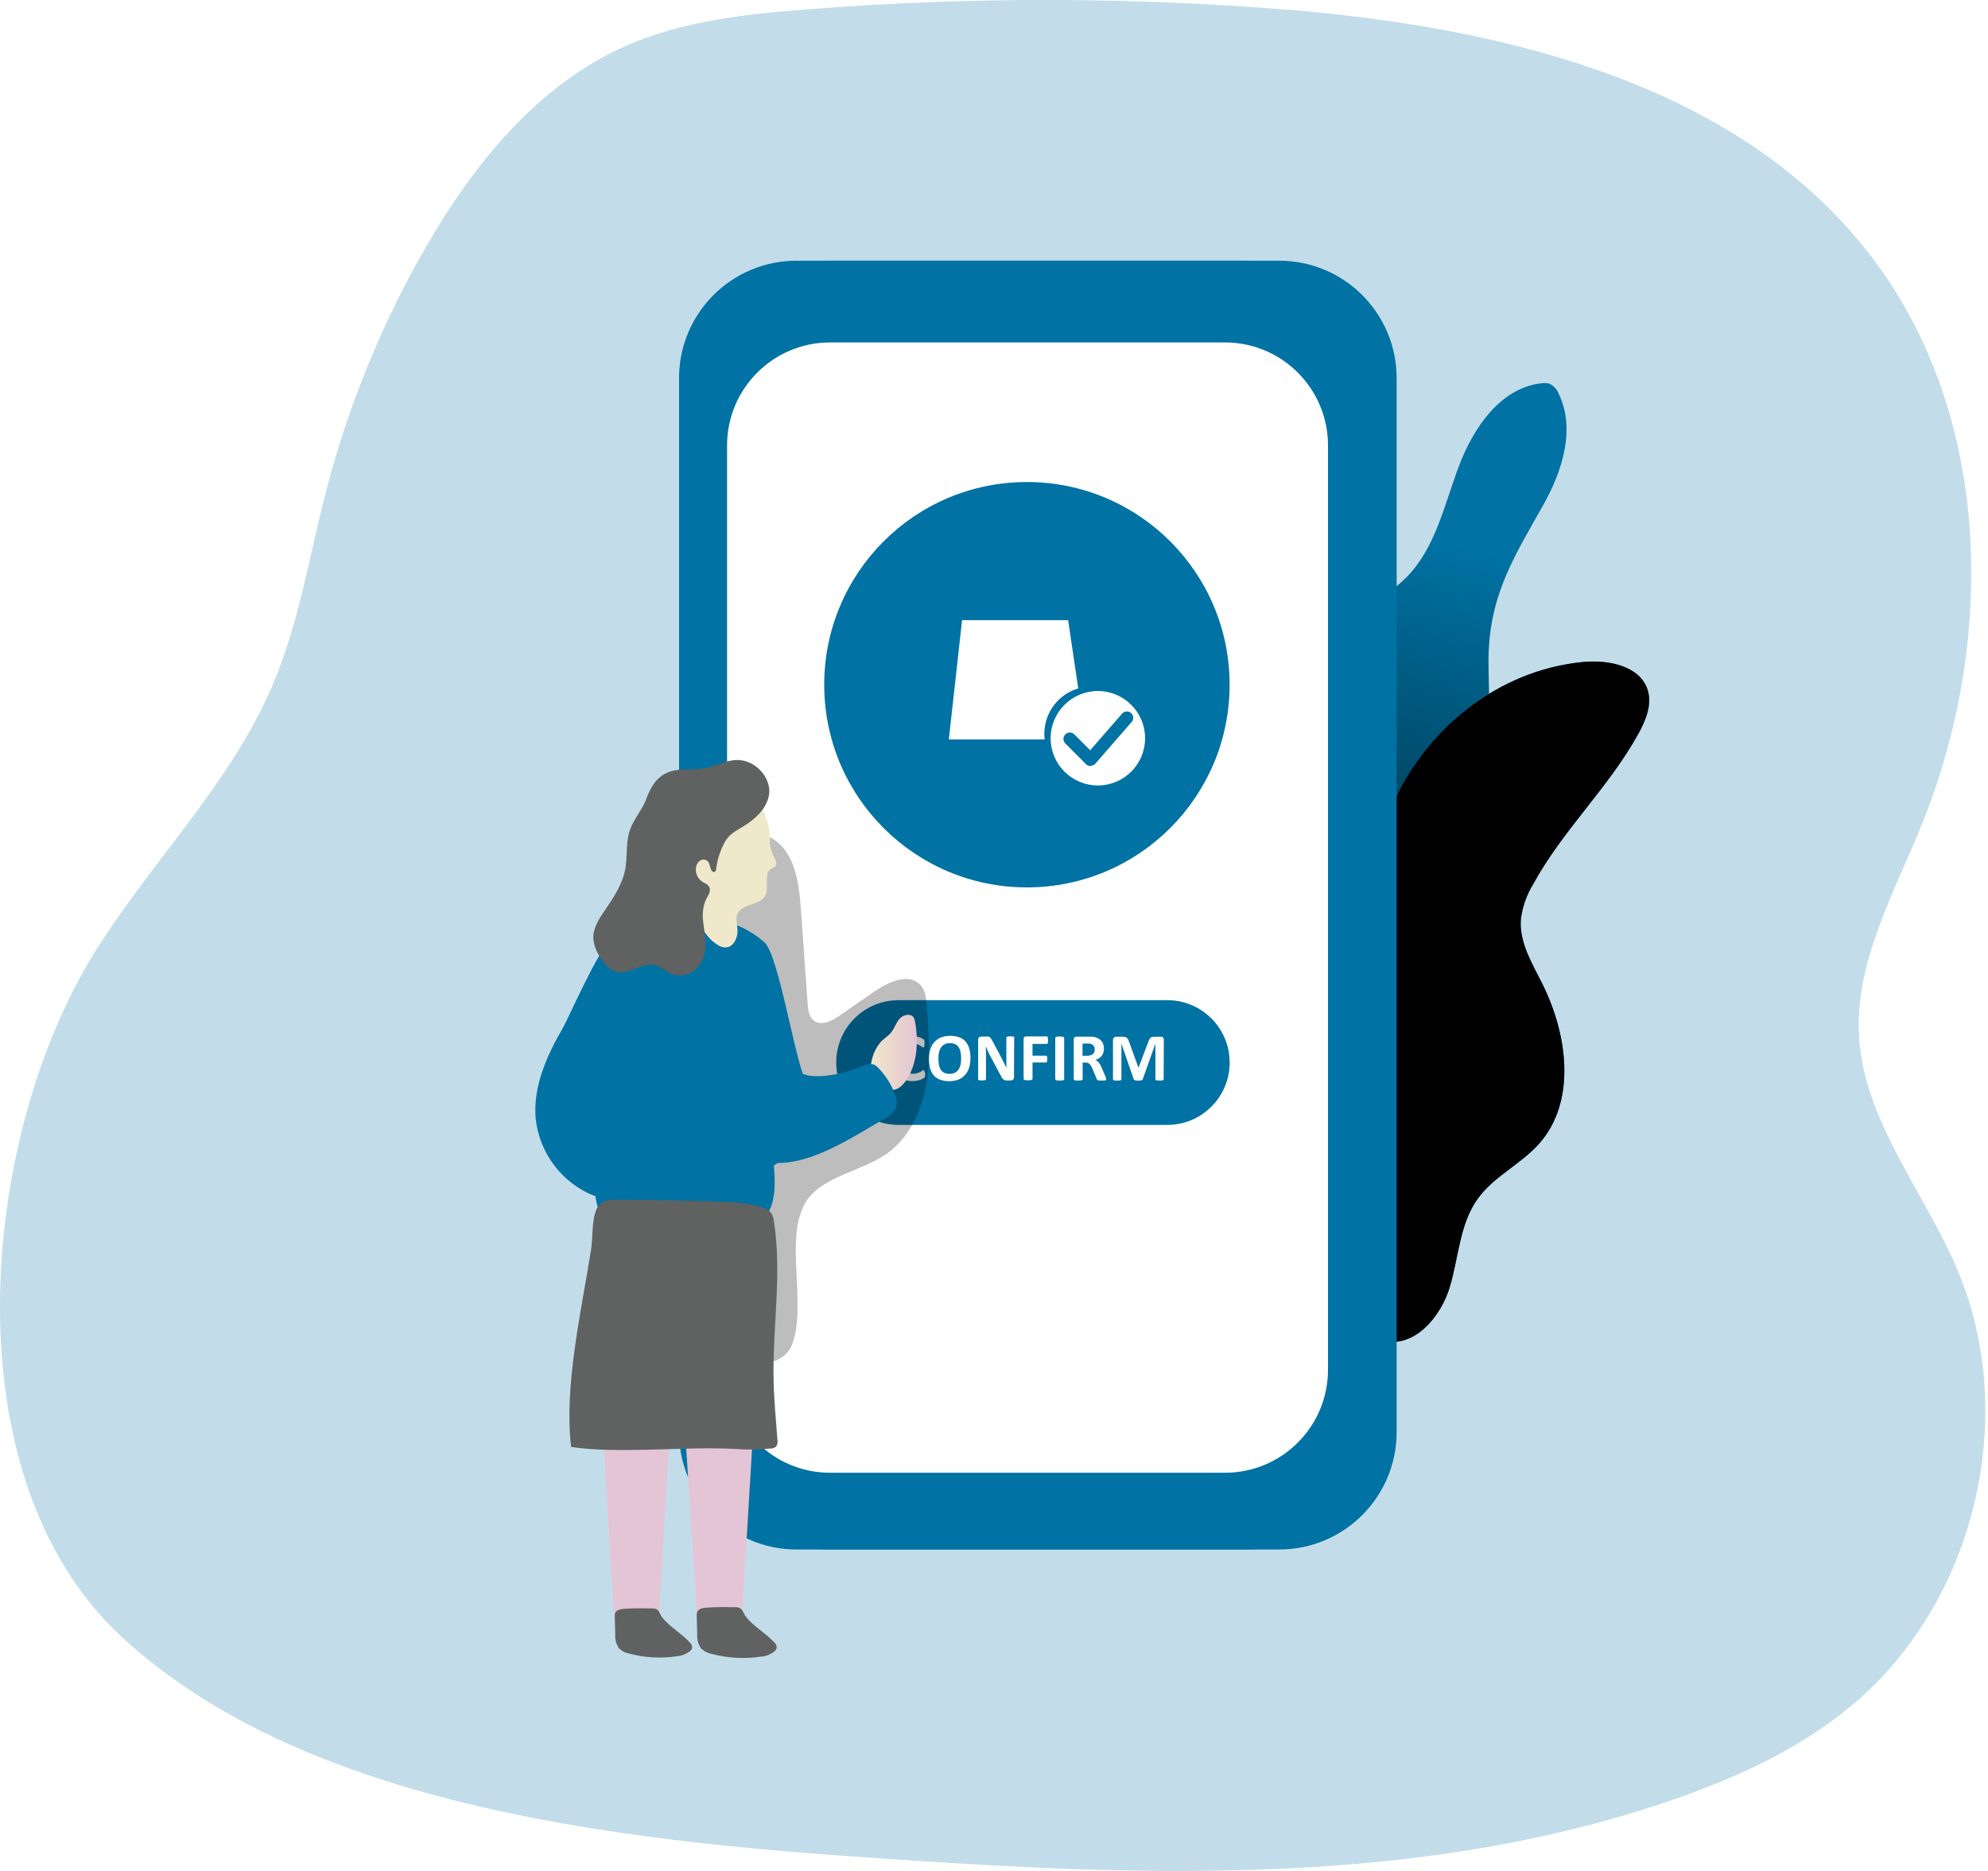<svg width="170" height="160" viewBox="0 0 170 160" fill="none" xmlns="http://www.w3.org/2000/svg">
<rect width="170" height="160" fill="#E5E5E5"/>
<g clip-path="url(#clip0)">
<rect width="1440" height="2933" transform="translate(-320 -1713)" fill="white"/>
<g clip-path="url(#clip1)">
<path opacity="0.24" d="M80.027 159.237C101.256 160.591 123.089 160.856 143.181 153.867C148.681 151.954 154.069 149.464 158.513 145.705C168.905 136.915 172.678 121.141 167.391 108.602C164.563 101.903 159.409 95.916 158.975 88.671C158.597 82.356 161.895 76.503 164.283 70.643C170.748 54.789 170.371 35.327 159.909 21.791C148.716 7.28 129.075 2.489 110.84 0.891C97.015 -0.262 83.12 -0.298 69.289 0.783C63.887 1.185 58.387 1.759 53.439 3.961C45.928 7.308 40.477 14.07 36.379 21.197C32.632 27.712 29.778 34.702 27.892 41.977C26.452 47.533 25.567 53.275 23.322 58.558C19.714 67.073 12.874 73.716 8.01 81.58C-1.644 97.165 -4.483 126.166 10.37 139.946C27.49 155.828 58.103 157.835 80.027 159.237Z" fill="#0072A3"/>
<path d="M132.009 43.114C133.621 40.233 134.74 36.652 133.289 33.673C133.147 33.294 132.862 32.987 132.495 32.816C132.289 32.757 132.072 32.742 131.859 32.774C128.341 33.124 125.995 36.568 124.75 39.876C123.506 43.184 122.75 46.869 120.261 49.38C119.173 50.474 117.813 51.279 116.764 52.425C114.502 54.932 114.183 58.597 114.079 61.975C113.967 65.559 114.124 72.07 119.198 71.346C121.873 70.961 125.373 67.604 126.471 65.188C127.744 62.391 127.212 58.87 127.296 55.891C127.457 50.719 129.551 47.492 132.009 43.114Z" fill="#0072A3"/>
<path d="M132.009 43.114C133.621 40.233 134.74 36.652 133.289 33.673C133.147 33.294 132.862 32.987 132.495 32.816C132.289 32.757 132.072 32.742 131.859 32.774C128.341 33.124 125.995 36.568 124.75 39.876C123.506 43.184 122.75 46.869 120.261 49.38C119.173 50.474 117.813 51.279 116.764 52.425C114.502 54.932 114.183 58.597 114.079 61.975C113.967 65.559 114.124 72.07 119.198 71.346C121.873 70.961 125.373 67.604 126.471 65.188C127.744 62.391 127.212 58.87 127.296 55.891C127.457 50.719 129.551 47.492 132.009 43.114Z" fill="url(#paint0_linear)"/>
<path d="M135.36 56.614C137.538 56.405 140.255 56.933 140.902 59.027C141.283 60.275 140.734 61.608 140.101 62.751C137.57 67.339 133.611 71.017 131.101 75.619C130.546 76.529 130.189 77.545 130.052 78.601C129.894 80.552 130.996 82.35 131.874 84.102C134.049 88.441 134.832 94.165 131.618 97.802C130.048 99.574 127.73 100.599 126.352 102.532C124.807 104.693 124.74 107.543 123.968 110.089C123.195 112.634 120.961 115.253 118.373 114.673C118.687 107.895 118.57 101.103 118.023 94.34C117.324 85.895 115.523 76.975 119.009 68.975C121.866 62.377 128.066 57.321 135.36 56.614Z" fill="#0072A3"/>
<path d="M135.36 56.614C137.538 56.405 140.255 56.933 140.902 59.027C141.283 60.275 140.734 61.608 140.101 62.751C137.57 67.339 133.611 71.017 131.101 75.619C130.546 76.529 130.189 77.545 130.052 78.601C129.894 80.552 130.996 82.35 131.874 84.102C134.049 88.441 134.832 94.165 131.618 97.802C130.048 99.574 127.73 100.599 126.352 102.532C124.807 104.693 124.74 107.543 123.968 110.089C123.195 112.634 120.961 115.253 118.373 114.673C118.687 107.895 118.57 101.103 118.023 94.34C117.324 85.895 115.523 76.975 119.009 68.975C121.866 62.377 128.066 57.321 135.36 56.614Z" fill="url(#paint1_linear)"/>
<path d="M109.389 22.295H70.88C65.334 22.295 60.838 26.791 60.838 32.337V122.467C60.838 128.013 65.334 132.509 70.88 132.509H109.389C114.935 132.509 119.431 128.013 119.431 122.467V32.337C119.431 26.791 114.935 22.295 109.389 22.295Z" fill="#0072A3"/>
<path d="M109.389 22.295H70.88C65.334 22.295 60.838 26.791 60.838 32.337V122.467C60.838 128.013 65.334 132.509 70.88 132.509H109.389C114.935 132.509 119.431 128.013 119.431 122.467V32.337C119.431 26.791 114.935 22.295 109.389 22.295Z" fill="url(#paint2_linear)"/>
<path d="M43.484 136.618C41.222 136.807 38.341 137.586 38.156 139.849C37.97 142.111 40.659 143.345 42.862 143.755C48.107 144.758 53.474 144.804 58.81 144.842C77.063 144.947 95.315 144.842 113.568 144.527C118.439 144.443 123.838 144.129 127.257 140.663C127.827 140.087 128.348 139.349 128.275 138.541C128.132 137.013 126.177 136.523 124.631 136.426C97.294 134.702 70.79 134.324 43.484 136.618Z" fill="url(#paint3_linear)"/>
<path d="M106.619 22.295H68.111C62.565 22.295 58.068 26.791 58.068 32.337V122.467C58.068 128.013 62.565 132.509 68.111 132.509H106.619C112.166 132.509 116.662 128.013 116.662 122.467V32.337C116.662 26.791 112.166 22.295 106.619 22.295Z" fill="#0072A3"/>
<path d="M104.753 29.285H70.982C66.117 29.285 62.174 33.228 62.174 38.093V117.138C62.174 122.003 66.117 125.946 70.982 125.946H104.753C109.617 125.946 113.561 122.003 113.561 117.138V38.093C113.561 33.228 109.617 29.285 104.753 29.285Z" fill="white"/>
<path d="M99.819 85.532H76.839C73.894 85.532 71.507 87.919 71.507 90.864V90.868C71.507 93.813 73.894 96.2 76.839 96.2H99.819C102.764 96.2 105.152 93.813 105.152 90.868V90.864C105.152 87.919 102.764 85.532 99.819 85.532Z" fill="#0072A3"/>
<path d="M79.112 91.826C79.114 91.866 79.114 91.907 79.112 91.948C79.114 91.977 79.114 92.006 79.112 92.035C79.106 92.057 79.098 92.079 79.087 92.098C79.074 92.119 79.059 92.139 79.042 92.158C79.004 92.19 78.963 92.218 78.919 92.242C78.848 92.282 78.773 92.316 78.696 92.343C78.255 92.492 77.777 92.492 77.336 92.343C77.136 92.269 76.956 92.149 76.811 91.993C76.652 91.826 76.533 91.625 76.461 91.406C76.301 90.862 76.301 90.282 76.461 89.738C76.533 89.51 76.652 89.299 76.811 89.119C76.961 88.951 77.148 88.82 77.356 88.735C77.579 88.648 77.817 88.604 78.056 88.605C78.157 88.606 78.257 88.615 78.357 88.633C78.447 88.649 78.535 88.671 78.622 88.7C78.699 88.725 78.772 88.758 78.843 88.798C78.893 88.821 78.939 88.853 78.979 88.892C79.001 88.91 79.02 88.931 79.035 88.955C79.044 88.976 79.052 88.999 79.056 89.021C79.058 89.054 79.058 89.087 79.056 89.119C79.056 89.154 79.056 89.2 79.056 89.252C79.056 89.305 79.056 89.361 79.056 89.403C79.053 89.436 79.046 89.469 79.035 89.5C79.028 89.521 79.016 89.539 79 89.553C78.994 89.559 78.987 89.563 78.979 89.566C78.971 89.57 78.963 89.571 78.954 89.57C78.913 89.565 78.874 89.548 78.843 89.521C78.789 89.479 78.732 89.442 78.671 89.409C78.591 89.363 78.507 89.324 78.419 89.294C78.306 89.26 78.188 89.243 78.07 89.245C77.932 89.243 77.795 89.274 77.671 89.336C77.553 89.397 77.451 89.486 77.374 89.595C77.287 89.719 77.225 89.857 77.189 90.004C77.142 90.181 77.12 90.363 77.122 90.546C77.119 90.738 77.143 90.93 77.192 91.116C77.229 91.26 77.294 91.396 77.385 91.514C77.465 91.615 77.57 91.695 77.689 91.745C77.815 91.799 77.951 91.825 78.087 91.822C78.206 91.825 78.323 91.81 78.437 91.777C78.525 91.748 78.61 91.712 78.692 91.668L78.864 91.567C78.894 91.541 78.932 91.524 78.972 91.518C78.987 91.513 79.003 91.513 79.017 91.518C79.032 91.529 79.042 91.545 79.045 91.563C79.049 91.596 79.049 91.629 79.045 91.661C79.112 91.7 79.112 91.756 79.112 91.826Z" fill="white"/>
<path d="M82.986 90.48C82.99 90.761 82.951 91.042 82.87 91.312C82.8 91.542 82.681 91.754 82.521 91.934C82.366 92.108 82.171 92.242 81.954 92.326C81.706 92.418 81.443 92.463 81.178 92.459C80.919 92.464 80.661 92.425 80.416 92.343C80.208 92.275 80.021 92.155 79.874 91.993C79.723 91.822 79.612 91.619 79.548 91.399C79.471 91.12 79.434 90.832 79.44 90.542C79.436 90.265 79.475 89.989 79.555 89.724C79.628 89.497 79.747 89.287 79.905 89.109C80.062 88.938 80.256 88.804 80.472 88.717C80.722 88.625 80.988 88.579 81.255 88.584C81.509 88.579 81.762 88.617 82.003 88.696C82.211 88.764 82.398 88.885 82.545 89.046C82.698 89.216 82.812 89.418 82.877 89.637C82.955 89.911 82.992 90.195 82.986 90.48ZM82.188 90.521C82.191 90.341 82.175 90.16 82.143 89.983C82.117 89.837 82.064 89.697 81.986 89.57C81.913 89.456 81.81 89.364 81.688 89.305C81.544 89.237 81.386 89.205 81.227 89.21C81.064 89.205 80.903 89.241 80.758 89.315C80.635 89.383 80.53 89.48 80.454 89.598C80.374 89.724 80.32 89.864 80.293 90.011C80.26 90.174 80.244 90.341 80.244 90.507C80.244 90.692 80.259 90.877 80.29 91.06C80.316 91.207 80.369 91.348 80.447 91.476C80.519 91.59 80.621 91.681 80.741 91.742C80.887 91.806 81.046 91.837 81.206 91.833C81.368 91.838 81.53 91.802 81.674 91.728C81.798 91.66 81.902 91.563 81.979 91.445C82.059 91.317 82.115 91.176 82.143 91.028C82.174 90.861 82.19 90.692 82.188 90.521Z" fill="white"/>
<path d="M86.71 92.126C86.71 92.165 86.703 92.203 86.689 92.238C86.674 92.273 86.653 92.306 86.626 92.333C86.598 92.355 86.566 92.371 86.532 92.382C86.497 92.393 86.46 92.399 86.423 92.399H86.105C86.046 92.4 85.987 92.393 85.93 92.378C85.88 92.364 85.834 92.339 85.794 92.305C85.746 92.263 85.705 92.215 85.671 92.162C85.633 92.099 85.591 92.022 85.542 91.924L84.612 90.175C84.56 90.07 84.504 89.959 84.448 89.826C84.392 89.693 84.343 89.588 84.297 89.476C84.297 89.616 84.297 89.756 84.315 89.892C84.332 90.028 84.315 90.172 84.315 90.319V92.277C84.314 92.295 84.308 92.312 84.297 92.326C84.285 92.345 84.266 92.36 84.245 92.368C84.211 92.379 84.176 92.387 84.14 92.392H83.969H83.801C83.765 92.388 83.73 92.38 83.696 92.368C83.674 92.36 83.656 92.345 83.644 92.326C83.638 92.31 83.638 92.293 83.644 92.277V88.913C83.641 88.875 83.647 88.838 83.661 88.802C83.674 88.767 83.696 88.736 83.724 88.71C83.779 88.665 83.849 88.641 83.92 88.644H84.325C84.387 88.636 84.449 88.636 84.511 88.644C84.558 88.657 84.603 88.678 84.644 88.707C84.688 88.739 84.727 88.779 84.755 88.826C84.795 88.887 84.831 88.95 84.864 89.014L85.591 90.382L85.717 90.626C85.759 90.707 85.797 90.787 85.836 90.868L85.951 91.102L86.056 91.333C86.056 91.196 86.056 91.056 86.056 90.91C86.056 90.763 86.056 90.626 86.056 90.494V88.745C86.056 88.726 86.062 88.708 86.074 88.693C86.09 88.675 86.111 88.66 86.133 88.651C86.167 88.639 86.202 88.63 86.238 88.626H86.409H86.574C86.608 88.63 86.642 88.639 86.675 88.651C86.695 88.661 86.713 88.675 86.728 88.693C86.733 88.71 86.733 88.728 86.728 88.745L86.71 92.126Z" fill="white"/>
<path d="M89.623 88.965C89.623 89.021 89.623 89.07 89.623 89.112C89.62 89.144 89.612 89.175 89.598 89.203C89.591 89.223 89.579 89.241 89.563 89.256C89.557 89.262 89.55 89.266 89.542 89.269C89.534 89.272 89.526 89.274 89.518 89.273H88.294V90.28H89.441C89.457 90.275 89.474 90.275 89.49 90.28C89.504 90.295 89.516 90.311 89.525 90.329C89.536 90.36 89.544 90.391 89.549 90.424C89.549 90.462 89.549 90.507 89.549 90.567C89.549 90.626 89.549 90.672 89.549 90.71C89.544 90.743 89.536 90.774 89.525 90.805C89.517 90.826 89.505 90.845 89.49 90.861C89.474 90.866 89.457 90.866 89.441 90.861H88.294V92.259C88.295 92.269 88.294 92.278 88.291 92.287C88.288 92.296 88.283 92.305 88.276 92.312C88.261 92.333 88.239 92.347 88.213 92.354C88.176 92.366 88.137 92.374 88.098 92.378H87.913H87.731C87.691 92.374 87.651 92.366 87.612 92.354C87.588 92.346 87.566 92.331 87.549 92.312C87.538 92.297 87.532 92.278 87.532 92.259V88.868C87.528 88.834 87.532 88.8 87.543 88.769C87.555 88.737 87.574 88.709 87.598 88.686C87.641 88.647 87.698 88.627 87.755 88.63H89.504C89.519 88.625 89.534 88.625 89.549 88.63C89.565 88.644 89.577 88.662 89.584 88.682C89.598 88.713 89.606 88.746 89.609 88.78C89.619 88.857 89.623 88.906 89.623 88.965Z" fill="white"/>
<path d="M91.001 92.287C91.001 92.306 90.994 92.325 90.983 92.34C90.966 92.358 90.944 92.371 90.92 92.378C90.883 92.39 90.844 92.398 90.805 92.403H90.619H90.438C90.397 92.399 90.357 92.391 90.319 92.378C90.295 92.371 90.273 92.358 90.256 92.34C90.244 92.325 90.238 92.306 90.238 92.287V88.752C90.239 88.734 90.245 88.717 90.256 88.703C90.273 88.685 90.295 88.672 90.319 88.665C90.358 88.653 90.397 88.645 90.438 88.64C90.498 88.636 90.559 88.636 90.619 88.64C90.681 88.636 90.743 88.636 90.805 88.64C90.844 88.644 90.883 88.653 90.92 88.665C90.944 88.672 90.966 88.685 90.983 88.703C90.994 88.717 91 88.734 91.001 88.752V92.287Z" fill="white"/>
<path d="M94.595 92.294C94.601 92.311 94.601 92.33 94.595 92.347C94.583 92.365 94.564 92.379 94.543 92.385C94.5 92.394 94.457 92.4 94.413 92.403C94.338 92.407 94.262 92.407 94.186 92.403C94.122 92.407 94.058 92.407 93.994 92.403C93.954 92.401 93.916 92.394 93.878 92.382C93.855 92.374 93.835 92.361 93.819 92.343C93.807 92.324 93.798 92.305 93.791 92.284L93.441 91.448C93.399 91.354 93.361 91.27 93.322 91.196C93.288 91.129 93.244 91.067 93.193 91.011C93.147 90.963 93.091 90.926 93.029 90.903C92.961 90.874 92.888 90.861 92.815 90.864H92.581V92.287C92.581 92.297 92.58 92.307 92.576 92.316C92.573 92.325 92.567 92.333 92.56 92.34C92.544 92.359 92.522 92.373 92.497 92.378C92.46 92.39 92.421 92.398 92.382 92.403H92.196H92.015C91.975 92.398 91.937 92.39 91.899 92.378C91.874 92.373 91.852 92.359 91.836 92.34C91.825 92.325 91.819 92.306 91.819 92.287V88.892C91.815 88.859 91.819 88.825 91.831 88.793C91.842 88.762 91.861 88.733 91.885 88.71C91.93 88.671 91.987 88.651 92.046 88.654H93.256H93.431C93.57 88.673 93.707 88.711 93.836 88.766C93.95 88.814 94.053 88.883 94.141 88.969C94.226 89.052 94.291 89.154 94.333 89.266C94.379 89.392 94.402 89.526 94.399 89.661C94.402 89.779 94.386 89.897 94.354 90.011C94.323 90.11 94.276 90.204 94.214 90.287C94.149 90.369 94.071 90.44 93.983 90.497C93.887 90.559 93.784 90.608 93.675 90.644C93.732 90.67 93.785 90.703 93.833 90.742C93.885 90.783 93.931 90.83 93.973 90.882C94.019 90.94 94.06 91.002 94.095 91.067C94.133 91.14 94.168 91.217 94.207 91.308L94.522 92.043C94.543 92.095 94.562 92.149 94.578 92.203C94.588 92.233 94.594 92.263 94.595 92.294ZM93.612 89.756C93.616 89.646 93.587 89.537 93.529 89.445C93.463 89.354 93.366 89.29 93.256 89.266L93.123 89.242H92.92H92.57V90.291H92.955C93.051 90.292 93.146 90.279 93.238 90.252C93.314 90.232 93.385 90.198 93.448 90.151C93.502 90.104 93.544 90.045 93.571 89.98C93.6 89.909 93.614 89.832 93.612 89.756Z" fill="white"/>
<path d="M99.508 92.287C99.513 92.304 99.513 92.323 99.508 92.34C99.493 92.359 99.472 92.372 99.448 92.378C99.413 92.39 99.377 92.398 99.34 92.403H99.162H98.99C98.952 92.398 98.915 92.39 98.878 92.378C98.856 92.372 98.836 92.359 98.822 92.34C98.816 92.333 98.811 92.324 98.808 92.315C98.805 92.306 98.804 92.297 98.805 92.287V89.245L97.721 92.287C97.714 92.311 97.701 92.331 97.682 92.347C97.663 92.366 97.639 92.38 97.612 92.385C97.575 92.397 97.536 92.404 97.497 92.406H97.333H97.165C97.125 92.404 97.087 92.395 97.049 92.382C97.023 92.375 96.999 92.362 96.98 92.343C96.962 92.331 96.949 92.312 96.945 92.291L95.896 89.249V92.291C95.896 92.31 95.889 92.328 95.878 92.343C95.864 92.363 95.843 92.377 95.819 92.382C95.783 92.393 95.747 92.402 95.71 92.406H95.535H95.361C95.323 92.402 95.285 92.393 95.249 92.382C95.226 92.376 95.206 92.362 95.193 92.343C95.181 92.328 95.175 92.31 95.175 92.291V88.959C95.171 88.877 95.198 88.796 95.252 88.735C95.28 88.708 95.313 88.688 95.349 88.675C95.385 88.662 95.424 88.656 95.462 88.658H95.959C96.035 88.657 96.111 88.664 96.186 88.679C96.246 88.691 96.303 88.715 96.354 88.749C96.401 88.786 96.44 88.832 96.469 88.885C96.502 88.95 96.529 89.018 96.549 89.088L97.357 91.315L98.196 89.091C98.217 89.021 98.245 88.953 98.28 88.889C98.305 88.837 98.34 88.791 98.382 88.752C98.423 88.717 98.472 88.692 98.525 88.679C98.586 88.664 98.648 88.657 98.71 88.658H99.224C99.269 88.652 99.313 88.652 99.357 88.658C99.392 88.67 99.423 88.69 99.448 88.717C99.474 88.745 99.493 88.779 99.504 88.815C99.518 88.856 99.523 88.898 99.522 88.941L99.508 92.287Z" fill="white"/>
<path d="M48.128 87.916C46.757 90.28 45.572 92.917 45.806 95.637C45.958 97.099 46.508 98.491 47.396 99.662C48.283 100.833 49.475 101.739 50.841 102.281C52.149 101.232 52.292 99.326 52.331 97.651C52.415 93.766 52.932 89.57 52.53 85.707C52.429 84.721 53.579 80.042 52.16 80.573C51.303 80.906 48.607 87.091 48.128 87.916Z" fill="#0072A3"/>
<path opacity="0.26" d="M48.128 87.916C46.757 90.28 45.572 92.917 45.806 95.637C45.958 97.099 46.508 98.491 47.396 99.662C48.283 100.833 49.475 101.739 50.841 102.281C52.149 101.232 52.292 99.326 52.331 97.651C52.415 93.766 52.932 89.57 52.53 85.707C52.429 84.721 53.579 80.042 52.16 80.573C51.303 80.906 48.607 87.091 48.128 87.916Z" fill="url(#paint4_linear)"/>
<path opacity="0.26" d="M68.087 105.886C68.117 104.92 68.335 103.97 68.731 103.088C70.052 100.578 73.507 100.291 75.825 98.665C77.689 97.347 78.763 95.133 79.179 92.889C79.595 90.644 79.427 88.343 79.255 86.06C79.21 85.413 79.14 84.717 78.707 84.234C77.759 83.185 76.042 83.934 74.86 84.731L71.769 86.871C71.112 87.322 70.213 87.77 69.587 87.276C69.175 86.955 69.105 86.367 69.066 85.843L68.479 77.647C68.314 75.384 67.926 72.751 65.94 71.657C63.954 70.562 61.395 71.734 60.139 73.594C58.884 75.454 58.657 77.79 58.496 80.025C57.66 91.758 57.835 103.542 59.02 115.246C59.066 115.708 59.15 116.229 59.531 116.491C59.831 116.649 60.173 116.71 60.51 116.666C62.688 116.596 66.598 117.414 67.657 115.138C68.717 112.862 67.863 108.421 68.087 105.886Z" fill="url(#paint5_linear)"/>
<path d="M78.318 90.196C78.445 89.272 78.424 88.334 78.255 87.416C78.24 87.272 78.195 87.133 78.122 87.007C77.86 86.626 77.234 86.777 76.926 87.123C76.618 87.469 76.493 87.945 76.199 88.301C75.957 88.595 75.622 88.794 75.353 89.063C74.924 89.553 74.638 90.15 74.524 90.791C74.477 90.951 74.459 91.118 74.471 91.284C74.517 91.519 74.618 91.741 74.765 91.931C75.241 92.654 76.048 93.651 76.944 92.98C77.744 92.347 78.167 91.151 78.318 90.196Z" fill="url(#paint6_linear)"/>
<path d="M65.559 103.088L63.461 138.055L59.649 138.614L57.901 112.071L56.32 138.552L52.547 138.674C52.547 138.674 50.799 111.928 51.18 109.97C51.562 108.012 51.18 101.763 51.18 101.763L65.559 103.088Z" fill="url(#paint7_linear)"/>
<path d="M66.174 99.676C68.02 98.56 69.807 93.812 69.013 92.661C68.055 91.263 66.628 81.685 65.366 80.584C64.104 79.483 62.509 78.689 60.852 78.752C58.89 78.825 56.726 77.909 54.908 78.65C53.859 79.07 53.019 79.832 52.184 80.584C50.873 81.755 49.851 101.536 51.32 103.686C53.201 106.435 57.072 106.526 60.348 106.337C61.478 106.27 62.656 106.194 63.646 105.638C66.111 104.183 66.422 102.592 66.174 99.676Z" fill="#0072A3"/>
<path d="M65.825 72.091C65.825 72.091 65.825 72.122 65.825 72.136C65.898 72.595 66.046 73.039 66.262 73.451C66.35 73.629 66.447 73.842 66.35 74.017C66.252 74.192 66 74.231 65.835 74.367C65.287 74.902 65.874 76.094 65.343 76.752C64.993 77.161 64.44 77.273 63.944 77.451C63.57 77.591 63.091 77.878 63 78.304C62.909 78.731 63.094 79.276 63.066 79.734C63.028 80.315 62.688 80.969 62.108 81.021C61.898 81.029 61.69 80.984 61.503 80.888C60.865 80.519 60.349 79.971 60.021 79.311C58.923 77.416 58.237 75.196 58.577 73.017C58.916 70.839 60.444 68.8 62.57 68.272C63.752 67.978 64.776 68.353 65.322 69.468C65.565 70.008 65.73 70.581 65.811 71.168C65.831 71.475 65.836 71.783 65.825 72.091Z" fill="url(#paint8_linear)"/>
<path d="M65.71 68.223C65.412 69.293 64.514 70.091 63.563 70.671C62.916 71.059 62.349 71.339 61.979 72.014C61.597 72.72 61.347 73.49 61.241 74.287C61.241 74.402 61.192 74.538 61.084 74.573C60.975 74.608 60.839 74.465 60.793 74.335C60.702 74.063 60.667 73.734 60.426 73.58C60.334 73.528 60.228 73.505 60.123 73.512C60.017 73.519 59.916 73.558 59.832 73.622C59.664 73.755 59.553 73.946 59.52 74.157C59.476 74.414 59.514 74.678 59.627 74.912C59.741 75.147 59.925 75.34 60.153 75.465C60.278 75.517 60.396 75.585 60.503 75.668C60.965 76.098 60.52 76.584 60.339 76.986C60.118 77.552 60.045 78.164 60.125 78.766C60.206 79.608 60.423 80.451 60.3 81.29C60.21 81.972 59.858 82.592 59.318 83.018C59.046 83.224 58.725 83.356 58.387 83.403C58.049 83.45 57.705 83.408 57.388 83.283C56.929 83.084 56.566 82.692 56.087 82.553C54.982 82.224 53.852 83.364 52.727 83.102C52.09 82.951 51.642 82.402 51.303 81.829C50.993 81.373 50.799 80.848 50.737 80.301C50.684 79.392 51.23 78.552 51.747 77.818C52.482 76.745 53.219 75.622 53.464 74.342C53.653 73.335 53.527 72.283 53.772 71.29C54.041 70.195 54.846 69.409 55.234 68.398C55.583 67.457 56.041 66.538 57.02 66.094C57.933 65.674 58.999 65.853 59.999 65.744C61.398 65.59 62.5 64.611 63.937 65.157C65.126 65.597 66.066 66.944 65.71 68.223Z" fill="#606161"/>
<path d="M73.804 91.144C74.073 91.003 74.384 90.96 74.681 91.021C74.846 91.092 74.993 91.198 75.112 91.333C75.72 91.957 76.196 92.698 76.51 93.511C76.693 93.891 76.734 94.324 76.626 94.731C76.409 95.156 76.052 95.492 75.615 95.683C72.695 97.361 69.199 99.756 65.845 99.431C65.611 99.406 65.692 98.707 65.517 98.55C65.324 98.328 65.221 98.043 65.227 97.749C65.076 96.685 65.045 95.607 65.132 94.536C65.224 93.457 65.673 92.439 66.408 91.644C66.694 91.32 67.088 91.112 67.517 91.06C68.167 91.021 68.118 91.518 68.506 91.759C68.985 92.042 69.695 92.042 70.255 92.028C71.479 91.934 72.679 91.635 73.804 91.144Z" fill="#0072A3"/>
<path opacity="0.26" d="M62.149 88.815C62.149 88.815 63.24 97.462 66.157 99.676C66.157 99.676 67.16 105.033 62.544 105.97C62.544 105.97 61.237 106.508 59.048 106.319C59.048 106.319 63.538 107.68 62.691 98.679C61.845 89.679 62.149 88.815 62.149 88.815Z" fill="url(#paint9_linear)"/>
<path d="M66.206 140.447C66.27 140.502 66.323 140.57 66.36 140.646C66.397 140.723 66.418 140.806 66.422 140.891C66.403 141.013 66.341 141.124 66.248 141.206C65.91 141.482 65.494 141.645 65.059 141.674C63.659 141.882 62.231 141.803 60.863 141.44C60.519 141.378 60.201 141.215 59.95 140.971C59.7 140.606 59.584 140.165 59.621 139.723L59.58 138.202C59.568 138.084 59.581 137.965 59.618 137.852C59.733 137.576 60.09 137.503 60.391 137.485C61.111 137.432 61.834 137.419 62.555 137.447C62.81 137.447 63.139 137.408 63.342 137.569C63.545 137.73 63.615 138.048 63.751 138.216C64.426 139.104 65.454 139.629 66.206 140.447Z" fill="#606161"/>
<path d="M58.982 140.454C59.044 140.507 59.094 140.573 59.13 140.646C59.166 140.719 59.187 140.799 59.192 140.88C59.174 140.999 59.113 141.108 59.02 141.185C58.695 141.452 58.294 141.611 57.873 141.639C56.519 141.842 55.138 141.765 53.814 141.415C53.48 141.355 53.173 141.197 52.929 140.961C52.69 140.606 52.577 140.181 52.611 139.754L52.573 138.286C52.559 138.168 52.572 138.048 52.611 137.936C52.723 137.67 53.066 137.604 53.356 137.586C54.054 137.537 54.754 137.524 55.454 137.548C55.702 137.548 56.02 137.513 56.216 137.67C56.412 137.828 56.478 138.132 56.611 138.296C57.276 139.142 58.255 139.663 58.982 140.454Z" fill="#606161"/>
<path opacity="0.26" d="M44.292 111.753C44.271 113.043 44.247 114.355 43.855 115.578C43.795 115.838 43.684 116.083 43.527 116.299C43.371 116.516 43.174 116.698 42.946 116.837C42.226 117.187 40.708 116.837 39.921 116.302C39.878 116.198 39.841 116.092 39.809 115.984C39.582 115.043 39.722 114.05 39.865 113.089C40.215 110.914 40.533 108.729 41.264 106.651C41.68 105.491 42.292 104.302 43.331 103.7C43.416 103.72 43.497 103.753 43.572 103.798C44.184 104.169 44.271 105.012 44.292 105.721C44.345 107.732 44.313 109.732 44.292 111.753Z" fill="url(#paint10_linear)"/>
<path d="M62.034 102.791C63.113 102.784 64.186 102.943 65.216 103.263C65.502 103.344 65.757 103.51 65.947 103.739C66.08 103.956 66.16 104.202 66.181 104.456C66.88 108.91 66.062 113.452 66.15 117.96C66.181 119.687 66.349 121.404 66.482 123.124C66.504 123.226 66.505 123.331 66.484 123.433C66.463 123.535 66.421 123.631 66.359 123.715C66.238 123.814 66.086 123.87 65.929 123.873C64.866 123.977 63.795 123.988 62.73 123.904C58.534 123.677 52.978 124.355 48.838 123.74C48.219 118.495 49.726 112.071 50.544 106.854C50.709 105.805 50.586 104.372 51.013 103.403C51.439 102.434 52.488 102.599 53.439 102.602C56.304 102.612 59.169 102.675 62.034 102.791Z" fill="#606161"/>
<path d="M87.815 75.888C97.388 75.888 105.148 68.128 105.148 58.555C105.148 48.982 97.388 41.222 87.815 41.222C78.243 41.222 70.482 48.982 70.482 58.555C70.482 68.128 78.243 75.888 87.815 75.888Z" fill="#0072A3"/>
<path d="M92.85 63.237H81.137L82.27 53.034H91.34L92.85 63.237Z" fill="white"/>
<path d="M93.343 66.786C95.574 66.786 97.382 64.978 97.382 62.748C97.382 60.517 95.574 58.709 93.343 58.709C91.113 58.709 89.305 60.517 89.305 62.748C89.305 64.978 91.113 66.786 93.343 66.786Z" fill="#0072A3"/>
<path d="M93.881 67.171C96.112 67.171 97.92 65.363 97.92 63.132C97.92 60.902 96.112 59.093 93.881 59.093C91.651 59.093 89.843 60.902 89.843 63.132C89.843 65.363 91.651 67.171 93.881 67.171Z" fill="white"/>
<path d="M93.252 65.513C93.108 65.512 92.97 65.455 92.868 65.353L91.099 63.576C90.996 63.474 90.939 63.335 90.939 63.19C90.939 63.045 90.996 62.906 91.099 62.803C91.201 62.701 91.34 62.643 91.485 62.643C91.63 62.643 91.769 62.701 91.871 62.803L93.225 64.16L95.994 60.985C96.092 60.896 96.219 60.846 96.351 60.844C96.484 60.841 96.612 60.887 96.713 60.973C96.814 61.058 96.881 61.178 96.9 61.309C96.92 61.44 96.891 61.573 96.819 61.684L93.672 65.3C93.623 65.357 93.562 65.403 93.494 65.435C93.426 65.468 93.352 65.486 93.277 65.489L93.252 65.513Z" fill="#0072A3"/>
</g>
</g>
<defs>
<linearGradient id="paint0_linear" x1="124.394" y1="46.862" x2="110.648" y2="107.791" gradientUnits="userSpaceOnUse">
<stop stop-color="#010101" stop-opacity="0"/>
<stop offset="0.95" stop-color="#010101"/>
</linearGradient>
<linearGradient id="paint1_linear" x1="9603.86" y1="14158.9" x2="6237.93" y2="15216.9" gradientUnits="userSpaceOnUse">
<stop stop-color="#010101" stop-opacity="0"/>
<stop offset="0.95" stop-color="#010101"/>
</linearGradient>
<linearGradient id="paint2_linear" x1="14604.3" y1="24185.7" x2="41500.2" y2="27363.2" gradientUnits="userSpaceOnUse">
<stop stop-color="#010101" stop-opacity="0"/>
<stop offset="0.95" stop-color="#010101"/>
</linearGradient>
<linearGradient id="paint3_linear" x1="23666.2" y1="3289.31" x2="23643.4" y2="10762.6" gradientUnits="userSpaceOnUse">
<stop stop-color="#010101" stop-opacity="0"/>
<stop offset="0.95" stop-color="#010101"/>
</linearGradient>
<linearGradient id="paint4_linear" x1="1121.78" y1="5737.27" x2="1305.57" y2="5766.07" gradientUnits="userSpaceOnUse">
<stop stop-color="#010101" stop-opacity="0"/>
<stop offset="0.95" stop-color="#010101"/>
</linearGradient>
<linearGradient id="paint5_linear" x1="20511.6" y1="11327.5" x2="15018.5" y2="12407.8" gradientUnits="userSpaceOnUse">
<stop stop-color="#010101" stop-opacity="0"/>
<stop offset="0.95" stop-color="#010101"/>
</linearGradient>
<linearGradient id="paint6_linear" x1="78.402" y1="89.987" x2="74.464" y2="89.987" gradientUnits="userSpaceOnUse">
<stop stop-color="#E4C5D5"/>
<stop offset="0.42" stop-color="#E9D3CF"/>
<stop offset="1" stop-color="#EFE8CA"/>
</linearGradient>
<linearGradient id="paint7_linear" x1="2475.95" y1="13054.5" x2="3071" y2="13054.5" gradientUnits="userSpaceOnUse">
<stop stop-color="#E4C5D5"/>
<stop offset="0.42" stop-color="#E9D3CF"/>
<stop offset="1" stop-color="#EFE8CA"/>
</linearGradient>
<linearGradient id="paint8_linear" x1="6619.59" y1="2396.67" x2="6441.42" y2="2380.63" gradientUnits="userSpaceOnUse">
<stop stop-color="#E4C5D5"/>
<stop offset="0.42" stop-color="#E9D3CF"/>
<stop offset="1" stop-color="#EFE8CA"/>
</linearGradient>
<linearGradient id="paint9_linear" x1="6027.38" y1="5436.78" x2="6576.37" y2="5183.94" gradientUnits="userSpaceOnUse">
<stop stop-color="#010101" stop-opacity="0"/>
<stop offset="0.95" stop-color="#010101"/>
</linearGradient>
<linearGradient id="paint10_linear" x1="666.135" y1="4388.73" x2="727.455" y2="4388.73" gradientUnits="userSpaceOnUse">
<stop stop-color="#010101" stop-opacity="0"/>
<stop offset="0.95" stop-color="#010101"/>
</linearGradient>
<clipPath id="clip0">
<rect width="1440" height="2933" fill="white" transform="translate(-320 -1713)"/>
</clipPath>
<clipPath id="clip1">
<rect width="169.77" height="160" fill="white"/>
</clipPath>
</defs>
</svg>
